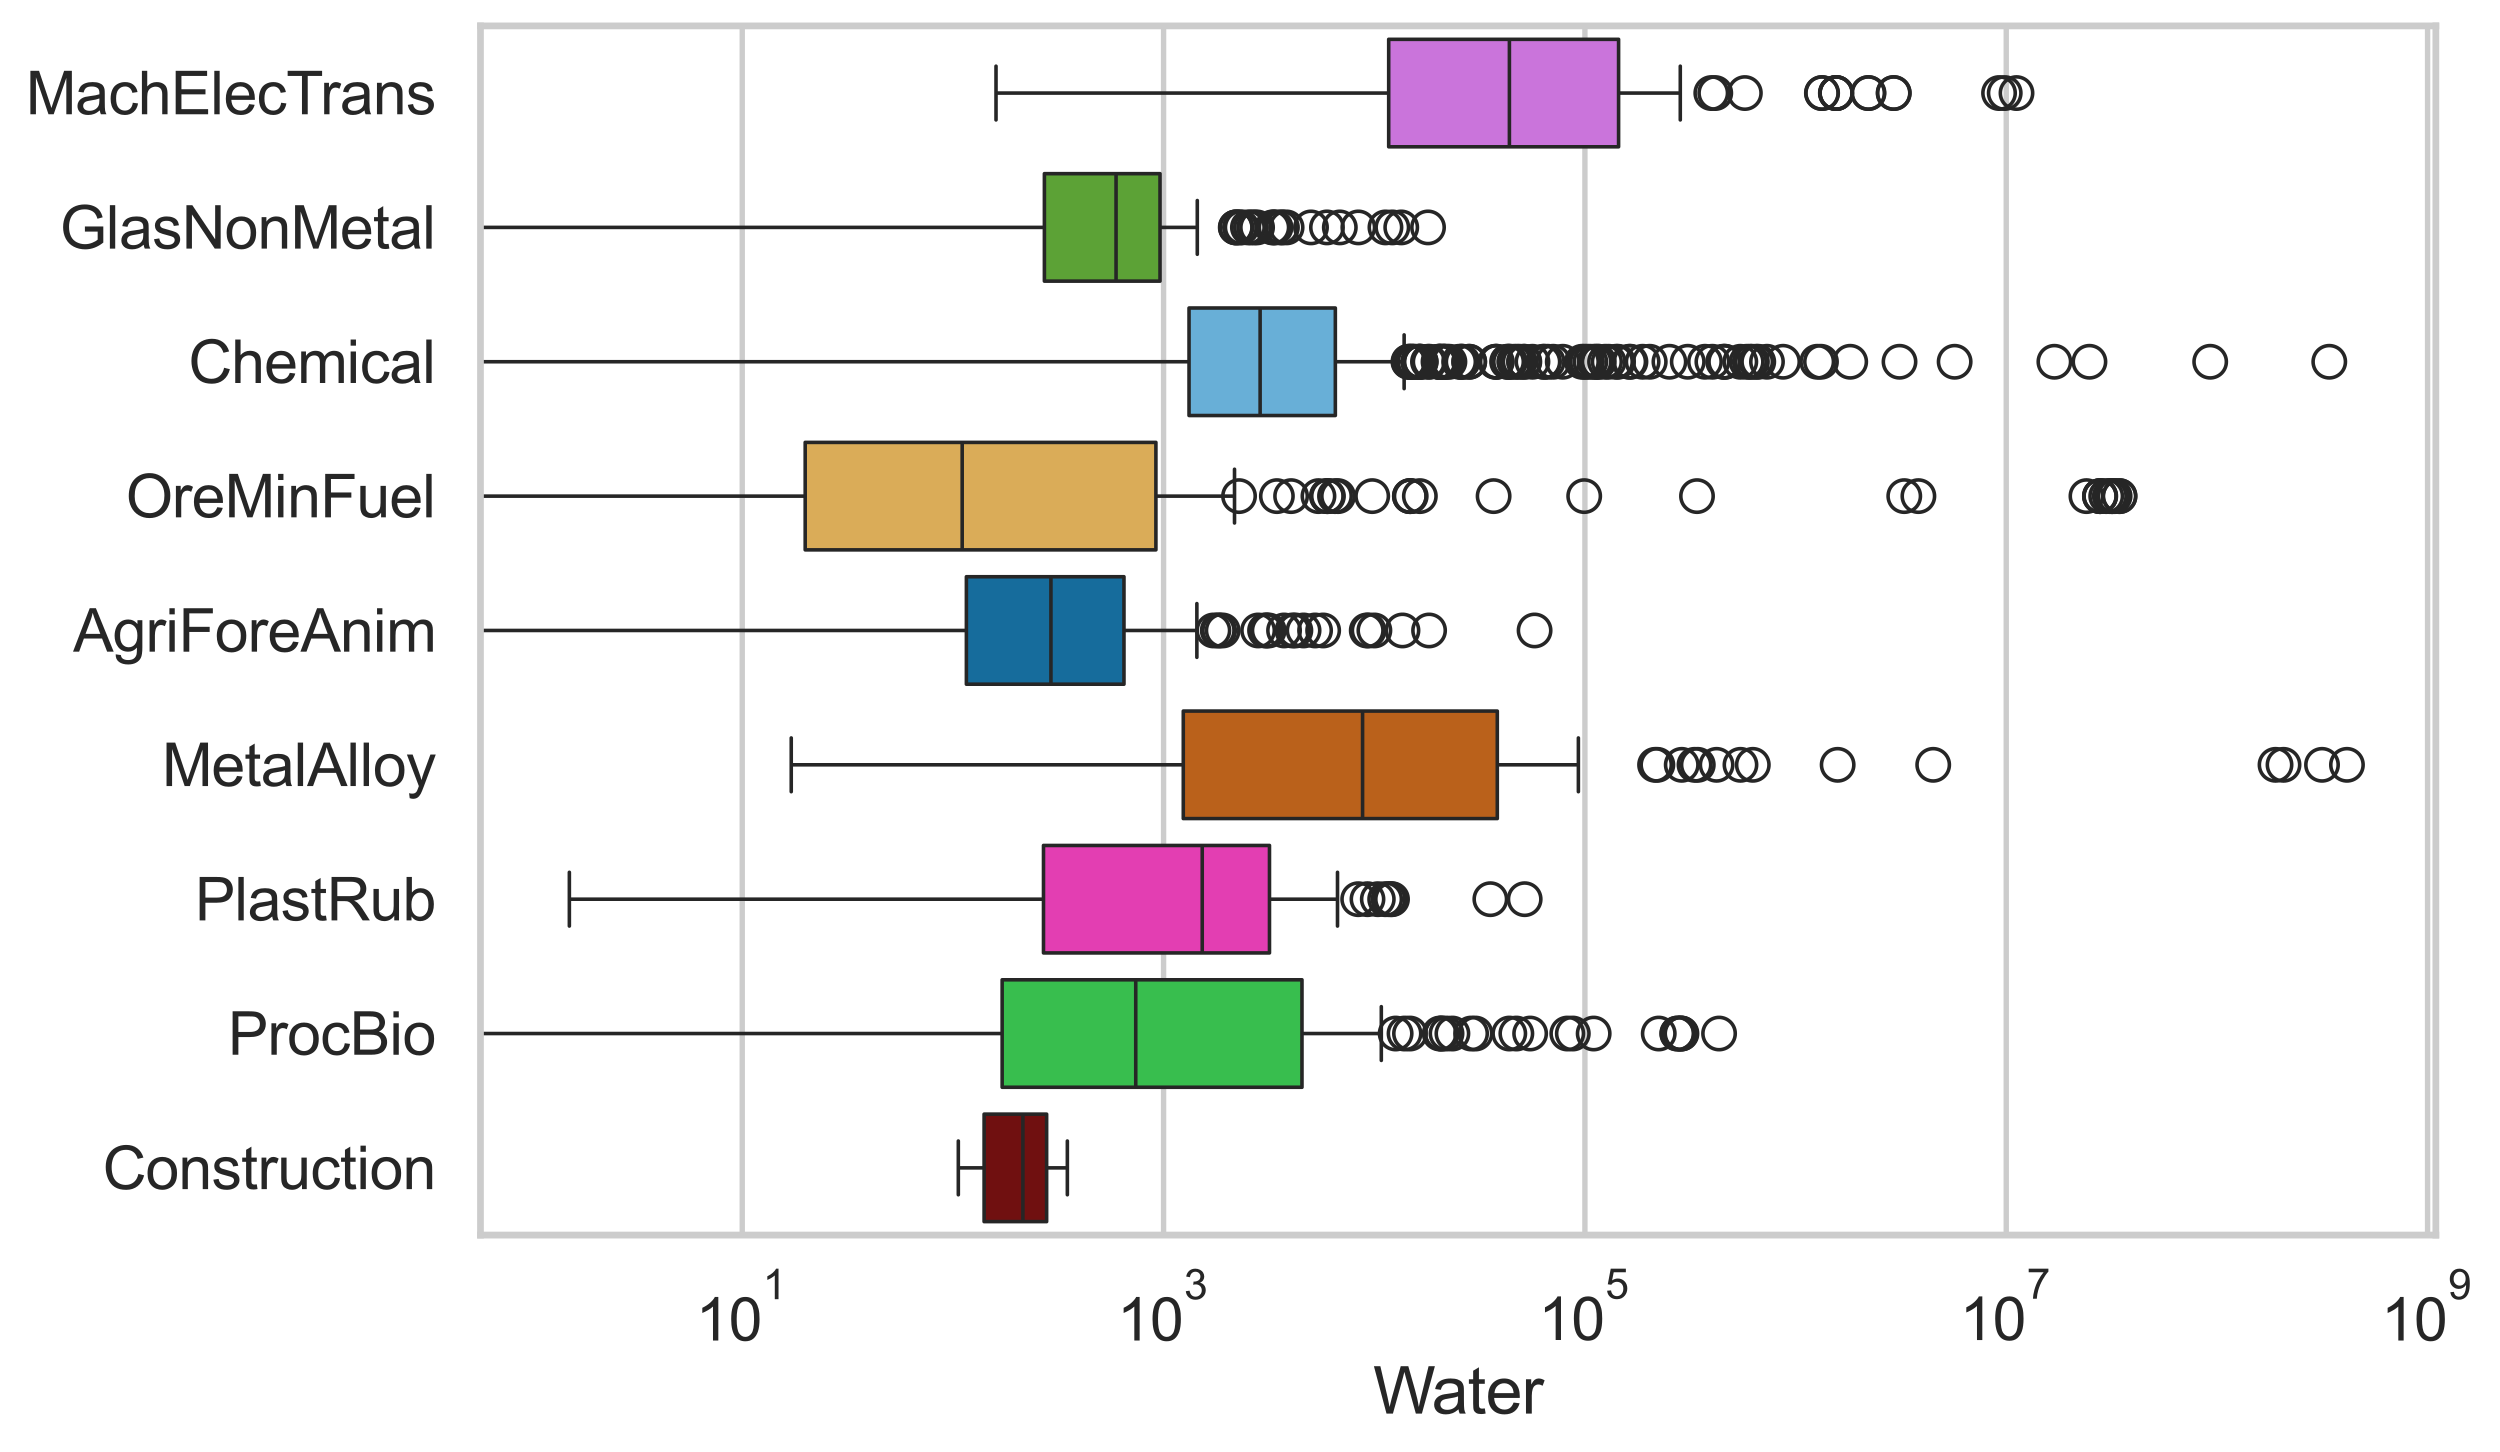 <?xml version="1.0" encoding="utf-8" standalone="no"?>
<!DOCTYPE svg PUBLIC "-//W3C//DTD SVG 1.1//EN"
  "http://www.w3.org/Graphics/SVG/1.1/DTD/svg11.dtd">
<svg xmlns:xlink="http://www.w3.org/1999/xlink" width="695.64pt" height="404.121pt" viewBox="0 0 695.64 404.121" xmlns="http://www.w3.org/2000/svg" version="1.1">
 <defs>
  <style type="text/css">*{stroke-linejoin: round; stroke-linecap: butt}</style>
 </defs>
 <g id="figure_1">
  <g id="patch_1">
   <path d="M 0 404.121 
L 695.64 404.121 
L 695.64 0 
L 0 0 
z
" style="fill: #ffffff"/>
  </g>
  <g id="axes_1">
   <g id="patch_2">
    <path d="M 133.697 343.665 
L 677.787 343.665 
L 677.787 7.2 
L 133.697 7.2 
z
" style="fill: #ffffff"/>
   </g>
   <g id="matplotlib.axis_1">
    <g id="xtick_1">
     <g id="line2d_1">
      <path d="M 206.535 343.665 
L 206.535 7.2 
" clip-path="url(#p07c5b95b39)" style="fill: none; stroke: #cccccc; stroke-width: 1.5; stroke-linecap: round"/>
     </g>
     <g id="text_1">
      <!-- $\mathdefault{10^{1}}$ -->
      <g style="fill: #262626" transform="translate(193.582 373.18) scale(0.165 -0.165)">
       <defs>
        <path id="ArialMT-31" d="M 2384 0 
L 1822 0 
L 1822 3584 
Q 1619 3391 1289 3197 
Q 959 3003 697 2906 
L 697 3450 
Q 1169 3672 1522 3987 
Q 1875 4303 2022 4600 
L 2384 4600 
L 2384 0 
z
" transform="scale(0.016)"/>
        <path id="ArialMT-30" d="M 266 2259 
Q 266 3072 433 3567 
Q 600 4063 929 4331 
Q 1259 4600 1759 4600 
Q 2128 4600 2406 4451 
Q 2684 4303 2865 4023 
Q 3047 3744 3150 3342 
Q 3253 2941 3253 2259 
Q 3253 1453 3087 958 
Q 2922 463 2592 192 
Q 2263 -78 1759 -78 
Q 1097 -78 719 397 
Q 266 969 266 2259 
z
M 844 2259 
Q 844 1131 1108 757 
Q 1372 384 1759 384 
Q 2147 384 2411 759 
Q 2675 1134 2675 2259 
Q 2675 3391 2411 3762 
Q 2147 4134 1753 4134 
Q 1366 4134 1134 3806 
Q 844 3388 844 2259 
z
" transform="scale(0.016)"/>
       </defs>
       <use xlink:href="#ArialMT-31" transform="translate(0 0.994)"/>
       <use xlink:href="#ArialMT-30" transform="translate(55.615 0.994)"/>
       <use xlink:href="#ArialMT-31" transform="translate(112.973 70.688) scale(0.7)"/>
      </g>
     </g>
    </g>
    <g id="xtick_2">
     <g id="line2d_2">
      <path d="M 323.773 343.665 
L 323.773 7.2 
" clip-path="url(#p07c5b95b39)" style="fill: none; stroke: #cccccc; stroke-width: 1.5; stroke-linecap: round"/>
     </g>
     <g id="text_2">
      <!-- $\mathdefault{10^{3}}$ -->
      <g style="fill: #262626" transform="translate(310.82 373.18) scale(0.165 -0.165)">
       <defs>
        <path id="ArialMT-33" d="M 269 1209 
L 831 1284 
Q 928 806 1161 595 
Q 1394 384 1728 384 
Q 2125 384 2398 659 
Q 2672 934 2672 1341 
Q 2672 1728 2419 1979 
Q 2166 2231 1775 2231 
Q 1616 2231 1378 2169 
L 1441 2663 
Q 1497 2656 1531 2656 
Q 1891 2656 2178 2843 
Q 2466 3031 2466 3422 
Q 2466 3731 2256 3934 
Q 2047 4138 1716 4138 
Q 1388 4138 1169 3931 
Q 950 3725 888 3313 
L 325 3413 
Q 428 3978 793 4289 
Q 1159 4600 1703 4600 
Q 2078 4600 2393 4439 
Q 2709 4278 2876 4000 
Q 3044 3722 3044 3409 
Q 3044 3113 2884 2869 
Q 2725 2625 2413 2481 
Q 2819 2388 3044 2092 
Q 3269 1797 3269 1353 
Q 3269 753 2831 336 
Q 2394 -81 1725 -81 
Q 1122 -81 723 278 
Q 325 638 269 1209 
z
" transform="scale(0.016)"/>
       </defs>
       <use xlink:href="#ArialMT-31" transform="translate(0 0.994)"/>
       <use xlink:href="#ArialMT-30" transform="translate(55.615 0.994)"/>
       <use xlink:href="#ArialMT-33" transform="translate(112.973 70.688) scale(0.7)"/>
      </g>
     </g>
    </g>
    <g id="xtick_3">
     <g id="line2d_3">
      <path d="M 441.011 343.665 
L 441.011 7.2 
" clip-path="url(#p07c5b95b39)" style="fill: none; stroke: #cccccc; stroke-width: 1.5; stroke-linecap: round"/>
     </g>
     <g id="text_3">
      <!-- $\mathdefault{10^{5}}$ -->
      <g style="fill: #262626" transform="translate(428.059 373.015) scale(0.165 -0.165)">
       <defs>
        <path id="ArialMT-35" d="M 266 1200 
L 856 1250 
Q 922 819 1161 601 
Q 1400 384 1738 384 
Q 2144 384 2425 690 
Q 2706 997 2706 1503 
Q 2706 1984 2436 2262 
Q 2166 2541 1728 2541 
Q 1456 2541 1237 2417 
Q 1019 2294 894 2097 
L 366 2166 
L 809 4519 
L 3088 4519 
L 3088 3981 
L 1259 3981 
L 1013 2750 
Q 1425 3038 1878 3038 
Q 2478 3038 2890 2622 
Q 3303 2206 3303 1553 
Q 3303 931 2941 478 
Q 2500 -78 1738 -78 
Q 1113 -78 717 272 
Q 322 622 266 1200 
z
" transform="scale(0.016)"/>
       </defs>
       <use xlink:href="#ArialMT-31" transform="translate(0 0.88)"/>
       <use xlink:href="#ArialMT-30" transform="translate(55.615 0.88)"/>
       <use xlink:href="#ArialMT-35" transform="translate(112.973 70.573) scale(0.7)"/>
      </g>
     </g>
    </g>
    <g id="xtick_4">
     <g id="line2d_4">
      <path d="M 558.249 343.665 
L 558.249 7.2 
" clip-path="url(#p07c5b95b39)" style="fill: none; stroke: #cccccc; stroke-width: 1.5; stroke-linecap: round"/>
     </g>
     <g id="text_4">
      <!-- $\mathdefault{10^{7}}$ -->
      <g style="fill: #262626" transform="translate(545.297 373.015) scale(0.165 -0.165)">
       <defs>
        <path id="ArialMT-37" d="M 303 3981 
L 303 4522 
L 3269 4522 
L 3269 4084 
Q 2831 3619 2401 2847 
Q 1972 2075 1738 1259 
Q 1569 684 1522 0 
L 944 0 
Q 953 541 1156 1306 
Q 1359 2072 1739 2783 
Q 2119 3494 2547 3981 
L 303 3981 
z
" transform="scale(0.016)"/>
       </defs>
       <use xlink:href="#ArialMT-31" transform="translate(0 0.847)"/>
       <use xlink:href="#ArialMT-30" transform="translate(55.615 0.847)"/>
       <use xlink:href="#ArialMT-37" transform="translate(112.973 70.541) scale(0.7)"/>
      </g>
     </g>
    </g>
    <g id="xtick_5">
     <g id="line2d_5">
      <path d="M 675.487 343.665 
L 675.487 7.2 
" clip-path="url(#p07c5b95b39)" style="fill: none; stroke: #cccccc; stroke-width: 1.5; stroke-linecap: round"/>
     </g>
     <g id="text_5">
      <!-- $\mathdefault{10^{9}}$ -->
      <g style="fill: #262626" transform="translate(662.535 373.18) scale(0.165 -0.165)">
       <defs>
        <path id="ArialMT-39" d="M 350 1059 
L 891 1109 
Q 959 728 1153 556 
Q 1347 384 1650 384 
Q 1909 384 2104 503 
Q 2300 622 2425 820 
Q 2550 1019 2634 1356 
Q 2719 1694 2719 2044 
Q 2719 2081 2716 2156 
Q 2547 1888 2255 1720 
Q 1963 1553 1622 1553 
Q 1053 1553 659 1965 
Q 266 2378 266 3053 
Q 266 3750 677 4175 
Q 1088 4600 1706 4600 
Q 2153 4600 2523 4359 
Q 2894 4119 3086 3673 
Q 3278 3228 3278 2384 
Q 3278 1506 3087 986 
Q 2897 466 2520 194 
Q 2144 -78 1638 -78 
Q 1100 -78 759 220 
Q 419 519 350 1059 
z
M 2653 3081 
Q 2653 3566 2395 3850 
Q 2138 4134 1775 4134 
Q 1400 4134 1122 3828 
Q 844 3522 844 3034 
Q 844 2597 1108 2323 
Q 1372 2050 1759 2050 
Q 2150 2050 2401 2323 
Q 2653 2597 2653 3081 
z
" transform="scale(0.016)"/>
       </defs>
       <use xlink:href="#ArialMT-31" transform="translate(0 0.994)"/>
       <use xlink:href="#ArialMT-30" transform="translate(55.615 0.994)"/>
       <use xlink:href="#ArialMT-39" transform="translate(112.973 70.688) scale(0.7)"/>
      </g>
     </g>
    </g>
    <g id="text_6">
     <!-- Water -->
     <g style="fill: #262626" transform="translate(382.077 393.344) scale(0.18 -0.18)">
      <defs>
       <path id="ArialMT-57" d="M 1294 0 
L 78 4581 
L 700 4581 
L 1397 1578 
Q 1509 1106 1591 641 
Q 1766 1375 1797 1488 
L 2669 4581 
L 3400 4581 
L 4056 2263 
Q 4303 1400 4413 641 
Q 4500 1075 4641 1638 
L 5359 4581 
L 5969 4581 
L 4713 0 
L 4128 0 
L 3163 3491 
Q 3041 3928 3019 4028 
Q 2947 3713 2884 3491 
L 1913 0 
L 1294 0 
z
" transform="scale(0.016)"/>
       <path id="ArialMT-61" d="M 2588 409 
Q 2275 144 1986 34 
Q 1697 -75 1366 -75 
Q 819 -75 525 192 
Q 231 459 231 875 
Q 231 1119 342 1320 
Q 453 1522 633 1644 
Q 813 1766 1038 1828 
Q 1203 1872 1538 1913 
Q 2219 1994 2541 2106 
Q 2544 2222 2544 2253 
Q 2544 2597 2384 2738 
Q 2169 2928 1744 2928 
Q 1347 2928 1158 2789 
Q 969 2650 878 2297 
L 328 2372 
Q 403 2725 575 2942 
Q 747 3159 1072 3276 
Q 1397 3394 1825 3394 
Q 2250 3394 2515 3294 
Q 2781 3194 2906 3042 
Q 3031 2891 3081 2659 
Q 3109 2516 3109 2141 
L 3109 1391 
Q 3109 606 3145 398 
Q 3181 191 3288 0 
L 2700 0 
Q 2613 175 2588 409 
z
M 2541 1666 
Q 2234 1541 1622 1453 
Q 1275 1403 1131 1340 
Q 988 1278 909 1158 
Q 831 1038 831 891 
Q 831 666 1001 516 
Q 1172 366 1500 366 
Q 1825 366 2078 508 
Q 2331 650 2450 897 
Q 2541 1088 2541 1459 
L 2541 1666 
z
" transform="scale(0.016)"/>
       <path id="ArialMT-74" d="M 1650 503 
L 1731 6 
Q 1494 -44 1306 -44 
Q 1000 -44 831 53 
Q 663 150 594 308 
Q 525 466 525 972 
L 525 2881 
L 113 2881 
L 113 3319 
L 525 3319 
L 525 4141 
L 1084 4478 
L 1084 3319 
L 1650 3319 
L 1650 2881 
L 1084 2881 
L 1084 941 
Q 1084 700 1114 631 
Q 1144 563 1211 522 
Q 1278 481 1403 481 
Q 1497 481 1650 503 
z
" transform="scale(0.016)"/>
       <path id="ArialMT-65" d="M 2694 1069 
L 3275 997 
Q 3138 488 2766 206 
Q 2394 -75 1816 -75 
Q 1088 -75 661 373 
Q 234 822 234 1631 
Q 234 2469 665 2931 
Q 1097 3394 1784 3394 
Q 2450 3394 2872 2941 
Q 3294 2488 3294 1666 
Q 3294 1616 3291 1516 
L 816 1516 
Q 847 969 1125 678 
Q 1403 388 1819 388 
Q 2128 388 2347 550 
Q 2566 713 2694 1069 
z
M 847 1978 
L 2700 1978 
Q 2663 2397 2488 2606 
Q 2219 2931 1791 2931 
Q 1403 2931 1139 2672 
Q 875 2413 847 1978 
z
" transform="scale(0.016)"/>
       <path id="ArialMT-72" d="M 416 0 
L 416 3319 
L 922 3319 
L 922 2816 
Q 1116 3169 1280 3281 
Q 1444 3394 1641 3394 
Q 1925 3394 2219 3213 
L 2025 2691 
Q 1819 2813 1613 2813 
Q 1428 2813 1281 2702 
Q 1134 2591 1072 2394 
Q 978 2094 978 1738 
L 978 0 
L 416 0 
z
" transform="scale(0.016)"/>
      </defs>
      <use xlink:href="#ArialMT-57"/>
      <use xlink:href="#ArialMT-61" transform="translate(90.635 0)"/>
      <use xlink:href="#ArialMT-74" transform="translate(146.25 0)"/>
      <use xlink:href="#ArialMT-65" transform="translate(174.033 0)"/>
      <use xlink:href="#ArialMT-72" transform="translate(229.648 0)"/>
     </g>
    </g>
   </g>
   <g id="matplotlib.axis_2">
    <g id="ytick_1">
     <g id="text_7">
      <!-- MachElecTrans -->
      <g style="fill: #262626" transform="translate(7.2 31.798) scale(0.165 -0.165)">
       <defs>
        <path id="ArialMT-4d" d="M 475 0 
L 475 4581 
L 1388 4581 
L 2472 1338 
Q 2622 884 2691 659 
Q 2769 909 2934 1394 
L 4031 4581 
L 4847 4581 
L 4847 0 
L 4263 0 
L 4263 3834 
L 2931 0 
L 2384 0 
L 1059 3900 
L 1059 0 
L 475 0 
z
" transform="scale(0.016)"/>
        <path id="ArialMT-63" d="M 2588 1216 
L 3141 1144 
Q 3050 572 2676 248 
Q 2303 -75 1759 -75 
Q 1078 -75 664 370 
Q 250 816 250 1647 
Q 250 2184 428 2587 
Q 606 2991 970 3192 
Q 1334 3394 1763 3394 
Q 2303 3394 2647 3120 
Q 2991 2847 3088 2344 
L 2541 2259 
Q 2463 2594 2264 2762 
Q 2066 2931 1784 2931 
Q 1359 2931 1093 2626 
Q 828 2322 828 1663 
Q 828 994 1084 691 
Q 1341 388 1753 388 
Q 2084 388 2306 591 
Q 2528 794 2588 1216 
z
" transform="scale(0.016)"/>
        <path id="ArialMT-68" d="M 422 0 
L 422 4581 
L 984 4581 
L 984 2938 
Q 1378 3394 1978 3394 
Q 2347 3394 2619 3248 
Q 2891 3103 3008 2847 
Q 3125 2591 3125 2103 
L 3125 0 
L 2563 0 
L 2563 2103 
Q 2563 2525 2380 2717 
Q 2197 2909 1863 2909 
Q 1613 2909 1392 2779 
Q 1172 2650 1078 2428 
Q 984 2206 984 1816 
L 984 0 
L 422 0 
z
" transform="scale(0.016)"/>
        <path id="ArialMT-45" d="M 506 0 
L 506 4581 
L 3819 4581 
L 3819 4041 
L 1113 4041 
L 1113 2638 
L 3647 2638 
L 3647 2100 
L 1113 2100 
L 1113 541 
L 3925 541 
L 3925 0 
L 506 0 
z
" transform="scale(0.016)"/>
        <path id="ArialMT-6c" d="M 409 0 
L 409 4581 
L 972 4581 
L 972 0 
L 409 0 
z
" transform="scale(0.016)"/>
        <path id="ArialMT-54" d="M 1659 0 
L 1659 4041 
L 150 4041 
L 150 4581 
L 3781 4581 
L 3781 4041 
L 2266 4041 
L 2266 0 
L 1659 0 
z
" transform="scale(0.016)"/>
        <path id="ArialMT-6e" d="M 422 0 
L 422 3319 
L 928 3319 
L 928 2847 
Q 1294 3394 1984 3394 
Q 2284 3394 2536 3286 
Q 2788 3178 2913 3003 
Q 3038 2828 3088 2588 
Q 3119 2431 3119 2041 
L 3119 0 
L 2556 0 
L 2556 2019 
Q 2556 2363 2490 2533 
Q 2425 2703 2258 2804 
Q 2091 2906 1866 2906 
Q 1506 2906 1245 2678 
Q 984 2450 984 1813 
L 984 0 
L 422 0 
z
" transform="scale(0.016)"/>
        <path id="ArialMT-73" d="M 197 991 
L 753 1078 
Q 800 744 1014 566 
Q 1228 388 1613 388 
Q 2000 388 2187 545 
Q 2375 703 2375 916 
Q 2375 1106 2209 1216 
Q 2094 1291 1634 1406 
Q 1016 1563 777 1677 
Q 538 1791 414 1992 
Q 291 2194 291 2438 
Q 291 2659 392 2848 
Q 494 3038 669 3163 
Q 800 3259 1026 3326 
Q 1253 3394 1513 3394 
Q 1903 3394 2198 3281 
Q 2494 3169 2634 2976 
Q 2775 2784 2828 2463 
L 2278 2388 
Q 2241 2644 2061 2787 
Q 1881 2931 1553 2931 
Q 1166 2931 1000 2803 
Q 834 2675 834 2503 
Q 834 2394 903 2306 
Q 972 2216 1119 2156 
Q 1203 2125 1616 2013 
Q 2213 1853 2448 1751 
Q 2684 1650 2818 1456 
Q 2953 1263 2953 975 
Q 2953 694 2789 445 
Q 2625 197 2315 61 
Q 2006 -75 1616 -75 
Q 969 -75 630 194 
Q 291 463 197 991 
z
" transform="scale(0.016)"/>
       </defs>
       <use xlink:href="#ArialMT-4d"/>
       <use xlink:href="#ArialMT-61" transform="translate(83.301 0)"/>
       <use xlink:href="#ArialMT-63" transform="translate(138.916 0)"/>
       <use xlink:href="#ArialMT-68" transform="translate(188.916 0)"/>
       <use xlink:href="#ArialMT-45" transform="translate(244.531 0)"/>
       <use xlink:href="#ArialMT-6c" transform="translate(311.23 0)"/>
       <use xlink:href="#ArialMT-65" transform="translate(333.447 0)"/>
       <use xlink:href="#ArialMT-63" transform="translate(389.062 0)"/>
       <use xlink:href="#ArialMT-54" transform="translate(439.062 0)"/>
       <use xlink:href="#ArialMT-72" transform="translate(496.396 0)"/>
       <use xlink:href="#ArialMT-61" transform="translate(529.697 0)"/>
       <use xlink:href="#ArialMT-6e" transform="translate(585.312 0)"/>
       <use xlink:href="#ArialMT-73" transform="translate(640.928 0)"/>
      </g>
     </g>
    </g>
    <g id="ytick_2">
     <g id="text_8">
      <!-- GlasNonMetal -->
      <g style="fill: #262626" transform="translate(16.659 69.183) scale(0.165 -0.165)">
       <defs>
        <path id="ArialMT-47" d="M 2638 1797 
L 2638 2334 
L 4578 2338 
L 4578 638 
Q 4131 281 3656 101 
Q 3181 -78 2681 -78 
Q 2006 -78 1454 211 
Q 903 500 622 1047 
Q 341 1594 341 2269 
Q 341 2938 620 3517 
Q 900 4097 1425 4378 
Q 1950 4659 2634 4659 
Q 3131 4659 3532 4498 
Q 3934 4338 4162 4050 
Q 4391 3763 4509 3300 
L 3963 3150 
Q 3859 3500 3706 3700 
Q 3553 3900 3268 4020 
Q 2984 4141 2638 4141 
Q 2222 4141 1919 4014 
Q 1616 3888 1430 3681 
Q 1244 3475 1141 3228 
Q 966 2803 966 2306 
Q 966 1694 1177 1281 
Q 1388 869 1791 669 
Q 2194 469 2647 469 
Q 3041 469 3416 620 
Q 3791 772 3984 944 
L 3984 1797 
L 2638 1797 
z
" transform="scale(0.016)"/>
        <path id="ArialMT-4e" d="M 488 0 
L 488 4581 
L 1109 4581 
L 3516 984 
L 3516 4581 
L 4097 4581 
L 4097 0 
L 3475 0 
L 1069 3600 
L 1069 0 
L 488 0 
z
" transform="scale(0.016)"/>
        <path id="ArialMT-6f" d="M 213 1659 
Q 213 2581 725 3025 
Q 1153 3394 1769 3394 
Q 2453 3394 2887 2945 
Q 3322 2497 3322 1706 
Q 3322 1066 3130 698 
Q 2938 331 2570 128 
Q 2203 -75 1769 -75 
Q 1072 -75 642 372 
Q 213 819 213 1659 
z
M 791 1659 
Q 791 1022 1069 705 
Q 1347 388 1769 388 
Q 2188 388 2466 706 
Q 2744 1025 2744 1678 
Q 2744 2294 2464 2611 
Q 2184 2928 1769 2928 
Q 1347 2928 1069 2612 
Q 791 2297 791 1659 
z
" transform="scale(0.016)"/>
       </defs>
       <use xlink:href="#ArialMT-47"/>
       <use xlink:href="#ArialMT-6c" transform="translate(77.783 0)"/>
       <use xlink:href="#ArialMT-61" transform="translate(100 0)"/>
       <use xlink:href="#ArialMT-73" transform="translate(155.615 0)"/>
       <use xlink:href="#ArialMT-4e" transform="translate(205.615 0)"/>
       <use xlink:href="#ArialMT-6f" transform="translate(277.832 0)"/>
       <use xlink:href="#ArialMT-6e" transform="translate(333.447 0)"/>
       <use xlink:href="#ArialMT-4d" transform="translate(389.062 0)"/>
       <use xlink:href="#ArialMT-65" transform="translate(472.363 0)"/>
       <use xlink:href="#ArialMT-74" transform="translate(527.979 0)"/>
       <use xlink:href="#ArialMT-61" transform="translate(555.762 0)"/>
       <use xlink:href="#ArialMT-6c" transform="translate(611.377 0)"/>
      </g>
     </g>
    </g>
    <g id="ytick_3">
     <g id="text_9">
      <!-- Chemical -->
      <g style="fill: #262626" transform="translate(52.428 106.568) scale(0.165 -0.165)">
       <defs>
        <path id="ArialMT-43" d="M 3763 1606 
L 4369 1453 
Q 4178 706 3683 314 
Q 3188 -78 2472 -78 
Q 1731 -78 1267 223 
Q 803 525 561 1097 
Q 319 1669 319 2325 
Q 319 3041 592 3573 
Q 866 4106 1370 4382 
Q 1875 4659 2481 4659 
Q 3169 4659 3637 4309 
Q 4106 3959 4291 3325 
L 3694 3184 
Q 3534 3684 3231 3912 
Q 2928 4141 2469 4141 
Q 1941 4141 1586 3887 
Q 1231 3634 1087 3207 
Q 944 2781 944 2328 
Q 944 1744 1114 1308 
Q 1284 872 1643 656 
Q 2003 441 2422 441 
Q 2931 441 3284 734 
Q 3638 1028 3763 1606 
z
" transform="scale(0.016)"/>
        <path id="ArialMT-6d" d="M 422 0 
L 422 3319 
L 925 3319 
L 925 2853 
Q 1081 3097 1340 3245 
Q 1600 3394 1931 3394 
Q 2300 3394 2536 3241 
Q 2772 3088 2869 2813 
Q 3263 3394 3894 3394 
Q 4388 3394 4653 3120 
Q 4919 2847 4919 2278 
L 4919 0 
L 4359 0 
L 4359 2091 
Q 4359 2428 4304 2576 
Q 4250 2725 4106 2815 
Q 3963 2906 3769 2906 
Q 3419 2906 3187 2673 
Q 2956 2441 2956 1928 
L 2956 0 
L 2394 0 
L 2394 2156 
Q 2394 2531 2256 2718 
Q 2119 2906 1806 2906 
Q 1569 2906 1367 2781 
Q 1166 2656 1075 2415 
Q 984 2175 984 1722 
L 984 0 
L 422 0 
z
" transform="scale(0.016)"/>
        <path id="ArialMT-69" d="M 425 3934 
L 425 4581 
L 988 4581 
L 988 3934 
L 425 3934 
z
M 425 0 
L 425 3319 
L 988 3319 
L 988 0 
L 425 0 
z
" transform="scale(0.016)"/>
       </defs>
       <use xlink:href="#ArialMT-43"/>
       <use xlink:href="#ArialMT-68" transform="translate(72.217 0)"/>
       <use xlink:href="#ArialMT-65" transform="translate(127.832 0)"/>
       <use xlink:href="#ArialMT-6d" transform="translate(183.447 0)"/>
       <use xlink:href="#ArialMT-69" transform="translate(266.748 0)"/>
       <use xlink:href="#ArialMT-63" transform="translate(288.965 0)"/>
       <use xlink:href="#ArialMT-61" transform="translate(338.965 0)"/>
       <use xlink:href="#ArialMT-6c" transform="translate(394.58 0)"/>
      </g>
     </g>
    </g>
    <g id="ytick_4">
     <g id="text_10">
      <!-- OreMinFuel -->
      <g style="fill: #262626" transform="translate(35.013 143.953) scale(0.165 -0.165)">
       <defs>
        <path id="ArialMT-4f" d="M 309 2231 
Q 309 3372 921 4017 
Q 1534 4663 2503 4663 
Q 3138 4663 3647 4359 
Q 4156 4056 4423 3514 
Q 4691 2972 4691 2284 
Q 4691 1588 4409 1038 
Q 4128 488 3612 205 
Q 3097 -78 2500 -78 
Q 1853 -78 1343 234 
Q 834 547 571 1087 
Q 309 1628 309 2231 
z
M 934 2222 
Q 934 1394 1379 917 
Q 1825 441 2497 441 
Q 3181 441 3623 922 
Q 4066 1403 4066 2288 
Q 4066 2847 3877 3264 
Q 3688 3681 3323 3911 
Q 2959 4141 2506 4141 
Q 1863 4141 1398 3698 
Q 934 3256 934 2222 
z
" transform="scale(0.016)"/>
        <path id="ArialMT-46" d="M 525 0 
L 525 4581 
L 3616 4581 
L 3616 4041 
L 1131 4041 
L 1131 2622 
L 3281 2622 
L 3281 2081 
L 1131 2081 
L 1131 0 
L 525 0 
z
" transform="scale(0.016)"/>
        <path id="ArialMT-75" d="M 2597 0 
L 2597 488 
Q 2209 -75 1544 -75 
Q 1250 -75 995 37 
Q 741 150 617 320 
Q 494 491 444 738 
Q 409 903 409 1263 
L 409 3319 
L 972 3319 
L 972 1478 
Q 972 1038 1006 884 
Q 1059 663 1231 536 
Q 1403 409 1656 409 
Q 1909 409 2131 539 
Q 2353 669 2445 892 
Q 2538 1116 2538 1541 
L 2538 3319 
L 3100 3319 
L 3100 0 
L 2597 0 
z
" transform="scale(0.016)"/>
       </defs>
       <use xlink:href="#ArialMT-4f"/>
       <use xlink:href="#ArialMT-72" transform="translate(77.783 0)"/>
       <use xlink:href="#ArialMT-65" transform="translate(111.084 0)"/>
       <use xlink:href="#ArialMT-4d" transform="translate(166.699 0)"/>
       <use xlink:href="#ArialMT-69" transform="translate(250 0)"/>
       <use xlink:href="#ArialMT-6e" transform="translate(272.217 0)"/>
       <use xlink:href="#ArialMT-46" transform="translate(327.832 0)"/>
       <use xlink:href="#ArialMT-75" transform="translate(388.916 0)"/>
       <use xlink:href="#ArialMT-65" transform="translate(444.531 0)"/>
       <use xlink:href="#ArialMT-6c" transform="translate(500.146 0)"/>
      </g>
     </g>
    </g>
    <g id="ytick_5">
     <g id="text_11">
      <!-- AgriForeAnim -->
      <g style="fill: #262626" transform="translate(20.341 181.337) scale(0.165 -0.165)">
       <defs>
        <path id="ArialMT-41" d="M -9 0 
L 1750 4581 
L 2403 4581 
L 4278 0 
L 3588 0 
L 3053 1388 
L 1138 1388 
L 634 0 
L -9 0 
z
M 1313 1881 
L 2866 1881 
L 2388 3150 
Q 2169 3728 2063 4100 
Q 1975 3659 1816 3225 
L 1313 1881 
z
" transform="scale(0.016)"/>
        <path id="ArialMT-67" d="M 319 -275 
L 866 -356 
Q 900 -609 1056 -725 
Q 1266 -881 1628 -881 
Q 2019 -881 2231 -725 
Q 2444 -569 2519 -288 
Q 2563 -116 2559 434 
Q 2191 0 1641 0 
Q 956 0 581 494 
Q 206 988 206 1678 
Q 206 2153 378 2554 
Q 550 2956 876 3175 
Q 1203 3394 1644 3394 
Q 2231 3394 2613 2919 
L 2613 3319 
L 3131 3319 
L 3131 450 
Q 3131 -325 2973 -648 
Q 2816 -972 2473 -1159 
Q 2131 -1347 1631 -1347 
Q 1038 -1347 672 -1080 
Q 306 -813 319 -275 
z
M 784 1719 
Q 784 1066 1043 766 
Q 1303 466 1694 466 
Q 2081 466 2343 764 
Q 2606 1063 2606 1700 
Q 2606 2309 2336 2618 
Q 2066 2928 1684 2928 
Q 1309 2928 1046 2623 
Q 784 2319 784 1719 
z
" transform="scale(0.016)"/>
       </defs>
       <use xlink:href="#ArialMT-41"/>
       <use xlink:href="#ArialMT-67" transform="translate(66.699 0)"/>
       <use xlink:href="#ArialMT-72" transform="translate(122.314 0)"/>
       <use xlink:href="#ArialMT-69" transform="translate(155.615 0)"/>
       <use xlink:href="#ArialMT-46" transform="translate(177.832 0)"/>
       <use xlink:href="#ArialMT-6f" transform="translate(238.916 0)"/>
       <use xlink:href="#ArialMT-72" transform="translate(294.531 0)"/>
       <use xlink:href="#ArialMT-65" transform="translate(327.832 0)"/>
       <use xlink:href="#ArialMT-41" transform="translate(383.447 0)"/>
       <use xlink:href="#ArialMT-6e" transform="translate(450.146 0)"/>
       <use xlink:href="#ArialMT-69" transform="translate(505.762 0)"/>
       <use xlink:href="#ArialMT-6d" transform="translate(527.979 0)"/>
      </g>
     </g>
    </g>
    <g id="ytick_6">
     <g id="text_12">
      <!-- MetalAlloy -->
      <g style="fill: #262626" transform="translate(45.088 218.722) scale(0.165 -0.165)">
       <defs>
        <path id="ArialMT-79" d="M 397 -1278 
L 334 -750 
Q 519 -800 656 -800 
Q 844 -800 956 -737 
Q 1069 -675 1141 -563 
Q 1194 -478 1313 -144 
Q 1328 -97 1363 -6 
L 103 3319 
L 709 3319 
L 1400 1397 
Q 1534 1031 1641 628 
Q 1738 1016 1872 1384 
L 2581 3319 
L 3144 3319 
L 1881 -56 
Q 1678 -603 1566 -809 
Q 1416 -1088 1222 -1217 
Q 1028 -1347 759 -1347 
Q 597 -1347 397 -1278 
z
" transform="scale(0.016)"/>
       </defs>
       <use xlink:href="#ArialMT-4d"/>
       <use xlink:href="#ArialMT-65" transform="translate(83.301 0)"/>
       <use xlink:href="#ArialMT-74" transform="translate(138.916 0)"/>
       <use xlink:href="#ArialMT-61" transform="translate(166.699 0)"/>
       <use xlink:href="#ArialMT-6c" transform="translate(222.314 0)"/>
       <use xlink:href="#ArialMT-41" transform="translate(244.531 0)"/>
       <use xlink:href="#ArialMT-6c" transform="translate(311.23 0)"/>
       <use xlink:href="#ArialMT-6c" transform="translate(333.447 0)"/>
       <use xlink:href="#ArialMT-6f" transform="translate(355.664 0)"/>
       <use xlink:href="#ArialMT-79" transform="translate(411.279 0)"/>
      </g>
     </g>
    </g>
    <g id="ytick_7">
     <g id="text_13">
      <!-- PlastRub -->
      <g style="fill: #262626" transform="translate(54.248 256.107) scale(0.165 -0.165)">
       <defs>
        <path id="ArialMT-50" d="M 494 0 
L 494 4581 
L 2222 4581 
Q 2678 4581 2919 4538 
Q 3256 4481 3484 4323 
Q 3713 4166 3852 3881 
Q 3991 3597 3991 3256 
Q 3991 2672 3619 2267 
Q 3247 1863 2275 1863 
L 1100 1863 
L 1100 0 
L 494 0 
z
M 1100 2403 
L 2284 2403 
Q 2872 2403 3119 2622 
Q 3366 2841 3366 3238 
Q 3366 3525 3220 3729 
Q 3075 3934 2838 4000 
Q 2684 4041 2272 4041 
L 1100 4041 
L 1100 2403 
z
" transform="scale(0.016)"/>
        <path id="ArialMT-52" d="M 503 0 
L 503 4581 
L 2534 4581 
Q 3147 4581 3465 4457 
Q 3784 4334 3975 4021 
Q 4166 3709 4166 3331 
Q 4166 2844 3850 2509 
Q 3534 2175 2875 2084 
Q 3116 1969 3241 1856 
Q 3506 1613 3744 1247 
L 4541 0 
L 3778 0 
L 3172 953 
Q 2906 1366 2734 1584 
Q 2563 1803 2427 1890 
Q 2291 1978 2150 2013 
Q 2047 2034 1813 2034 
L 1109 2034 
L 1109 0 
L 503 0 
z
M 1109 2559 
L 2413 2559 
Q 2828 2559 3062 2645 
Q 3297 2731 3419 2920 
Q 3541 3109 3541 3331 
Q 3541 3656 3305 3865 
Q 3069 4075 2559 4075 
L 1109 4075 
L 1109 2559 
z
" transform="scale(0.016)"/>
        <path id="ArialMT-62" d="M 941 0 
L 419 0 
L 419 4581 
L 981 4581 
L 981 2947 
Q 1338 3394 1891 3394 
Q 2197 3394 2470 3270 
Q 2744 3147 2920 2923 
Q 3097 2700 3197 2384 
Q 3297 2069 3297 1709 
Q 3297 856 2875 390 
Q 2453 -75 1863 -75 
Q 1275 -75 941 416 
L 941 0 
z
M 934 1684 
Q 934 1088 1097 822 
Q 1363 388 1816 388 
Q 2184 388 2453 708 
Q 2722 1028 2722 1663 
Q 2722 2313 2464 2622 
Q 2206 2931 1841 2931 
Q 1472 2931 1203 2611 
Q 934 2291 934 1684 
z
" transform="scale(0.016)"/>
       </defs>
       <use xlink:href="#ArialMT-50"/>
       <use xlink:href="#ArialMT-6c" transform="translate(66.699 0)"/>
       <use xlink:href="#ArialMT-61" transform="translate(88.916 0)"/>
       <use xlink:href="#ArialMT-73" transform="translate(144.531 0)"/>
       <use xlink:href="#ArialMT-74" transform="translate(194.531 0)"/>
       <use xlink:href="#ArialMT-52" transform="translate(222.314 0)"/>
       <use xlink:href="#ArialMT-75" transform="translate(294.531 0)"/>
       <use xlink:href="#ArialMT-62" transform="translate(350.146 0)"/>
      </g>
     </g>
    </g>
    <g id="ytick_8">
     <g id="text_14">
      <!-- ProcBio -->
      <g style="fill: #262626" transform="translate(63.424 293.492) scale(0.165 -0.165)">
       <defs>
        <path id="ArialMT-42" d="M 469 0 
L 469 4581 
L 2188 4581 
Q 2713 4581 3030 4442 
Q 3347 4303 3526 4014 
Q 3706 3725 3706 3409 
Q 3706 3116 3547 2856 
Q 3388 2597 3066 2438 
Q 3481 2316 3704 2022 
Q 3928 1728 3928 1328 
Q 3928 1006 3792 729 
Q 3656 453 3456 303 
Q 3256 153 2954 76 
Q 2653 0 2216 0 
L 469 0 
z
M 1075 2656 
L 2066 2656 
Q 2469 2656 2644 2709 
Q 2875 2778 2992 2937 
Q 3109 3097 3109 3338 
Q 3109 3566 3000 3739 
Q 2891 3913 2687 3977 
Q 2484 4041 1991 4041 
L 1075 4041 
L 1075 2656 
z
M 1075 541 
L 2216 541 
Q 2509 541 2628 563 
Q 2838 600 2978 687 
Q 3119 775 3209 942 
Q 3300 1109 3300 1328 
Q 3300 1584 3169 1773 
Q 3038 1963 2805 2039 
Q 2572 2116 2134 2116 
L 1075 2116 
L 1075 541 
z
" transform="scale(0.016)"/>
       </defs>
       <use xlink:href="#ArialMT-50"/>
       <use xlink:href="#ArialMT-72" transform="translate(66.699 0)"/>
       <use xlink:href="#ArialMT-6f" transform="translate(100 0)"/>
       <use xlink:href="#ArialMT-63" transform="translate(155.615 0)"/>
       <use xlink:href="#ArialMT-42" transform="translate(205.615 0)"/>
       <use xlink:href="#ArialMT-69" transform="translate(272.314 0)"/>
       <use xlink:href="#ArialMT-6f" transform="translate(294.531 0)"/>
      </g>
     </g>
    </g>
    <g id="ytick_9">
     <g id="text_15">
      <!-- Construction -->
      <g style="fill: #262626" transform="translate(28.575 330.877) scale(0.165 -0.165)">
       <use xlink:href="#ArialMT-43"/>
       <use xlink:href="#ArialMT-6f" transform="translate(72.217 0)"/>
       <use xlink:href="#ArialMT-6e" transform="translate(127.832 0)"/>
       <use xlink:href="#ArialMT-73" transform="translate(183.447 0)"/>
       <use xlink:href="#ArialMT-74" transform="translate(233.447 0)"/>
       <use xlink:href="#ArialMT-72" transform="translate(261.23 0)"/>
       <use xlink:href="#ArialMT-75" transform="translate(294.531 0)"/>
       <use xlink:href="#ArialMT-63" transform="translate(350.146 0)"/>
       <use xlink:href="#ArialMT-74" transform="translate(400.146 0)"/>
       <use xlink:href="#ArialMT-69" transform="translate(427.93 0)"/>
       <use xlink:href="#ArialMT-6f" transform="translate(450.146 0)"/>
       <use xlink:href="#ArialMT-6e" transform="translate(505.762 0)"/>
      </g>
     </g>
    </g>
   </g>
   <g id="patch_3">
    <path d="M 386.413 10.938 
L 386.413 40.846 
L 450.38 40.846 
L 450.38 10.938 
L 386.413 10.938 
z
" clip-path="url(#p07c5b95b39)" style="fill: #ca74db; stroke: #262626; stroke-linejoin: miter"/>
   </g>
   <g id="line2d_6">
    <path d="M 386.413 25.892 
L 277.146 25.892 
" clip-path="url(#p07c5b95b39)" style="fill: none; stroke: #262626"/>
   </g>
   <g id="line2d_7">
    <path d="M 450.38 25.892 
L 467.548 25.892 
" clip-path="url(#p07c5b95b39)" style="fill: none; stroke: #262626"/>
   </g>
   <g id="line2d_8">
    <path d="M 277.146 18.415 
L 277.146 33.369 
" clip-path="url(#p07c5b95b39)" style="fill: none; stroke: #262626; stroke-linecap: round"/>
   </g>
   <g id="line2d_9">
    <path d="M 467.548 18.415 
L 467.548 33.369 
" clip-path="url(#p07c5b95b39)" style="fill: none; stroke: #262626; stroke-linecap: round"/>
   </g>
   <g id="line2d_10">
    <defs>
     <path id="mabb11161ff" d="M 0 4.5 
C 1.193 4.5 2.338 4.026 3.182 3.182 
C 4.026 2.338 4.5 1.193 4.5 0 
C 4.5 -1.193 4.026 -2.338 3.182 -3.182 
C 2.338 -4.026 1.193 -4.5 0 -4.5 
C -1.193 -4.5 -2.338 -4.026 -3.182 -3.182 
C -4.026 -2.338 -4.5 -1.193 -4.5 0 
C -4.5 1.193 -4.026 2.338 -3.182 3.182 
C -2.338 4.026 -1.193 4.5 0 4.5 
z
" style="stroke: #262626"/>
    </defs>
    <g clip-path="url(#p07c5b95b39)">
     <use xlink:href="#mabb11161ff" x="526.909" y="25.892" style="fill-opacity: 0; stroke: #262626"/>
     <use xlink:href="#mabb11161ff" x="519.845" y="25.892" style="fill-opacity: 0; stroke: #262626"/>
     <use xlink:href="#mabb11161ff" x="476.179" y="25.892" style="fill-opacity: 0; stroke: #262626"/>
     <use xlink:href="#mabb11161ff" x="510.839" y="25.892" style="fill-opacity: 0; stroke: #262626"/>
     <use xlink:href="#mabb11161ff" x="485.518" y="25.892" style="fill-opacity: 0; stroke: #262626"/>
     <use xlink:href="#mabb11161ff" x="507.016" y="25.892" style="fill-opacity: 0; stroke: #262626"/>
     <use xlink:href="#mabb11161ff" x="519.93" y="25.892" style="fill-opacity: 0; stroke: #262626"/>
     <use xlink:href="#mabb11161ff" x="510.921" y="25.892" style="fill-opacity: 0; stroke: #262626"/>
     <use xlink:href="#mabb11161ff" x="557.826" y="25.892" style="fill-opacity: 0; stroke: #262626"/>
     <use xlink:href="#mabb11161ff" x="506.954" y="25.892" style="fill-opacity: 0; stroke: #262626"/>
     <use xlink:href="#mabb11161ff" x="561.105" y="25.892" style="fill-opacity: 0; stroke: #262626"/>
     <use xlink:href="#mabb11161ff" x="526.959" y="25.892" style="fill-opacity: 0; stroke: #262626"/>
     <use xlink:href="#mabb11161ff" x="556.251" y="25.892" style="fill-opacity: 0; stroke: #262626"/>
     <use xlink:href="#mabb11161ff" x="477.281" y="25.892" style="fill-opacity: 0; stroke: #262626"/>
     <use xlink:href="#mabb11161ff" x="510.952" y="25.892" style="fill-opacity: 0; stroke: #262626"/>
     <use xlink:href="#mabb11161ff" x="510.921" y="25.892" style="fill-opacity: 0; stroke: #262626"/>
    </g>
   </g>
   <g id="patch_4">
    <path d="M 290.609 48.323 
L 290.609 78.231 
L 322.78 78.231 
L 322.78 48.323 
L 290.609 48.323 
z
" clip-path="url(#p07c5b95b39)" style="fill: #5ca236; stroke: #262626; stroke-linejoin: miter"/>
   </g>
   <g id="line2d_11">
    <path d="M 290.609 63.277 
L -1 63.277 
" clip-path="url(#p07c5b95b39)" style="fill: none; stroke: #262626"/>
   </g>
   <g id="line2d_12">
    <path d="M 322.78 63.277 
L 333.155 63.277 
" clip-path="url(#p07c5b95b39)" style="fill: none; stroke: #262626"/>
   </g>
   <g id="line2d_13">
    <path clip-path="url(#p07c5b95b39)" style="fill: none; stroke: #262626; stroke-linecap: round"/>
   </g>
   <g id="line2d_14">
    <path d="M 333.155 55.8 
L 333.155 70.754 
" clip-path="url(#p07c5b95b39)" style="fill: none; stroke: #262626; stroke-linecap: round"/>
   </g>
   <g id="line2d_15">
    <g clip-path="url(#p07c5b95b39)">
     <use xlink:href="#mabb11161ff" x="369.236" y="63.277" style="fill-opacity: 0; stroke: #262626"/>
     <use xlink:href="#mabb11161ff" x="356.514" y="63.277" style="fill-opacity: 0; stroke: #262626"/>
     <use xlink:href="#mabb11161ff" x="349.787" y="63.277" style="fill-opacity: 0; stroke: #262626"/>
     <use xlink:href="#mabb11161ff" x="397.358" y="63.277" style="fill-opacity: 0; stroke: #262626"/>
     <use xlink:href="#mabb11161ff" x="343.856" y="63.277" style="fill-opacity: 0; stroke: #262626"/>
     <use xlink:href="#mabb11161ff" x="347.236" y="63.277" style="fill-opacity: 0; stroke: #262626"/>
     <use xlink:href="#mabb11161ff" x="372.812" y="63.277" style="fill-opacity: 0; stroke: #262626"/>
     <use xlink:href="#mabb11161ff" x="358.003" y="63.277" style="fill-opacity: 0; stroke: #262626"/>
     <use xlink:href="#mabb11161ff" x="345.49" y="63.277" style="fill-opacity: 0; stroke: #262626"/>
     <use xlink:href="#mabb11161ff" x="354.414" y="63.277" style="fill-opacity: 0; stroke: #262626"/>
     <use xlink:href="#mabb11161ff" x="387.423" y="63.277" style="fill-opacity: 0; stroke: #262626"/>
     <use xlink:href="#mabb11161ff" x="343.921" y="63.277" style="fill-opacity: 0; stroke: #262626"/>
     <use xlink:href="#mabb11161ff" x="364.793" y="63.277" style="fill-opacity: 0; stroke: #262626"/>
     <use xlink:href="#mabb11161ff" x="354.929" y="63.277" style="fill-opacity: 0; stroke: #262626"/>
     <use xlink:href="#mabb11161ff" x="354.04" y="63.277" style="fill-opacity: 0; stroke: #262626"/>
     <use xlink:href="#mabb11161ff" x="345.029" y="63.277" style="fill-opacity: 0; stroke: #262626"/>
     <use xlink:href="#mabb11161ff" x="356.701" y="63.277" style="fill-opacity: 0; stroke: #262626"/>
     <use xlink:href="#mabb11161ff" x="389.906" y="63.277" style="fill-opacity: 0; stroke: #262626"/>
     <use xlink:href="#mabb11161ff" x="344.057" y="63.277" style="fill-opacity: 0; stroke: #262626"/>
     <use xlink:href="#mabb11161ff" x="385.509" y="63.277" style="fill-opacity: 0; stroke: #262626"/>
     <use xlink:href="#mabb11161ff" x="348.983" y="63.277" style="fill-opacity: 0; stroke: #262626"/>
     <use xlink:href="#mabb11161ff" x="377.966" y="63.277" style="fill-opacity: 0; stroke: #262626"/>
     <use xlink:href="#mabb11161ff" x="348.079" y="63.277" style="fill-opacity: 0; stroke: #262626"/>
    </g>
   </g>
   <g id="patch_5">
    <path d="M 330.856 85.708 
L 330.856 115.616 
L 371.566 115.616 
L 371.566 85.708 
L 330.856 85.708 
z
" clip-path="url(#p07c5b95b39)" style="fill: #68afd7; stroke: #262626; stroke-linejoin: miter"/>
   </g>
   <g id="line2d_16">
    <path d="M 330.856 100.662 
L -1 100.662 
" clip-path="url(#p07c5b95b39)" style="fill: none; stroke: #262626"/>
   </g>
   <g id="line2d_17">
    <path d="M 371.566 100.662 
L 390.708 100.662 
" clip-path="url(#p07c5b95b39)" style="fill: none; stroke: #262626"/>
   </g>
   <g id="line2d_18">
    <path clip-path="url(#p07c5b95b39)" style="fill: none; stroke: #262626; stroke-linecap: round"/>
   </g>
   <g id="line2d_19">
    <path d="M 390.708 93.185 
L 390.708 108.139 
" clip-path="url(#p07c5b95b39)" style="fill: none; stroke: #262626; stroke-linecap: round"/>
   </g>
   <g id="line2d_20">
    <g clip-path="url(#p07c5b95b39)">
     <use xlink:href="#mabb11161ff" x="449.669" y="100.662" style="fill-opacity: 0; stroke: #262626"/>
     <use xlink:href="#mabb11161ff" x="443.985" y="100.662" style="fill-opacity: 0; stroke: #262626"/>
     <use xlink:href="#mabb11161ff" x="395.329" y="100.662" style="fill-opacity: 0; stroke: #262626"/>
     <use xlink:href="#mabb11161ff" x="401.845" y="100.662" style="fill-opacity: 0; stroke: #262626"/>
     <use xlink:href="#mabb11161ff" x="571.645" y="100.662" style="fill-opacity: 0; stroke: #262626"/>
     <use xlink:href="#mabb11161ff" x="453.342" y="100.662" style="fill-opacity: 0; stroke: #262626"/>
     <use xlink:href="#mabb11161ff" x="444.722" y="100.662" style="fill-opacity: 0; stroke: #262626"/>
     <use xlink:href="#mabb11161ff" x="484.252" y="100.662" style="fill-opacity: 0; stroke: #262626"/>
     <use xlink:href="#mabb11161ff" x="400.577" y="100.662" style="fill-opacity: 0; stroke: #262626"/>
     <use xlink:href="#mabb11161ff" x="422.14" y="100.662" style="fill-opacity: 0; stroke: #262626"/>
     <use xlink:href="#mabb11161ff" x="408.819" y="100.662" style="fill-opacity: 0; stroke: #262626"/>
     <use xlink:href="#mabb11161ff" x="392.879" y="100.662" style="fill-opacity: 0; stroke: #262626"/>
     <use xlink:href="#mabb11161ff" x="446.616" y="100.662" style="fill-opacity: 0; stroke: #262626"/>
     <use xlink:href="#mabb11161ff" x="392.756" y="100.662" style="fill-opacity: 0; stroke: #262626"/>
     <use xlink:href="#mabb11161ff" x="400.472" y="100.662" style="fill-opacity: 0; stroke: #262626"/>
     <use xlink:href="#mabb11161ff" x="496.144" y="100.662" style="fill-opacity: 0; stroke: #262626"/>
     <use xlink:href="#mabb11161ff" x="615" y="100.662" style="fill-opacity: 0; stroke: #262626"/>
     <use xlink:href="#mabb11161ff" x="397.342" y="100.662" style="fill-opacity: 0; stroke: #262626"/>
     <use xlink:href="#mabb11161ff" x="469.628" y="100.662" style="fill-opacity: 0; stroke: #262626"/>
     <use xlink:href="#mabb11161ff" x="419.364" y="100.662" style="fill-opacity: 0; stroke: #262626"/>
     <use xlink:href="#mabb11161ff" x="424.064" y="100.662" style="fill-opacity: 0; stroke: #262626"/>
     <use xlink:href="#mabb11161ff" x="440.192" y="100.662" style="fill-opacity: 0; stroke: #262626"/>
     <use xlink:href="#mabb11161ff" x="400.658" y="100.662" style="fill-opacity: 0; stroke: #262626"/>
     <use xlink:href="#mabb11161ff" x="479.839" y="100.662" style="fill-opacity: 0; stroke: #262626"/>
     <use xlink:href="#mabb11161ff" x="392.376" y="100.662" style="fill-opacity: 0; stroke: #262626"/>
     <use xlink:href="#mabb11161ff" x="421.347" y="100.662" style="fill-opacity: 0; stroke: #262626"/>
     <use xlink:href="#mabb11161ff" x="506.694" y="100.662" style="fill-opacity: 0; stroke: #262626"/>
     <use xlink:href="#mabb11161ff" x="400.942" y="100.662" style="fill-opacity: 0; stroke: #262626"/>
     <use xlink:href="#mabb11161ff" x="486.015" y="100.662" style="fill-opacity: 0; stroke: #262626"/>
     <use xlink:href="#mabb11161ff" x="416.082" y="100.662" style="fill-opacity: 0; stroke: #262626"/>
     <use xlink:href="#mabb11161ff" x="486.898" y="100.662" style="fill-opacity: 0; stroke: #262626"/>
     <use xlink:href="#mabb11161ff" x="408.819" y="100.662" style="fill-opacity: 0; stroke: #262626"/>
     <use xlink:href="#mabb11161ff" x="420.054" y="100.662" style="fill-opacity: 0; stroke: #262626"/>
     <use xlink:href="#mabb11161ff" x="528.55" y="100.662" style="fill-opacity: 0; stroke: #262626"/>
     <use xlink:href="#mabb11161ff" x="392.033" y="100.662" style="fill-opacity: 0; stroke: #262626"/>
     <use xlink:href="#mabb11161ff" x="429.472" y="100.662" style="fill-opacity: 0; stroke: #262626"/>
     <use xlink:href="#mabb11161ff" x="487.476" y="100.662" style="fill-opacity: 0; stroke: #262626"/>
     <use xlink:href="#mabb11161ff" x="480.042" y="100.662" style="fill-opacity: 0; stroke: #262626"/>
     <use xlink:href="#mabb11161ff" x="419.562" y="100.662" style="fill-opacity: 0; stroke: #262626"/>
     <use xlink:href="#mabb11161ff" x="440.845" y="100.662" style="fill-opacity: 0; stroke: #262626"/>
     <use xlink:href="#mabb11161ff" x="422.848" y="100.662" style="fill-opacity: 0; stroke: #262626"/>
     <use xlink:href="#mabb11161ff" x="505.661" y="100.662" style="fill-opacity: 0; stroke: #262626"/>
     <use xlink:href="#mabb11161ff" x="441.584" y="100.662" style="fill-opacity: 0; stroke: #262626"/>
     <use xlink:href="#mabb11161ff" x="479.488" y="100.662" style="fill-opacity: 0; stroke: #262626"/>
     <use xlink:href="#mabb11161ff" x="401.741" y="100.662" style="fill-opacity: 0; stroke: #262626"/>
     <use xlink:href="#mabb11161ff" x="402.055" y="100.662" style="fill-opacity: 0; stroke: #262626"/>
     <use xlink:href="#mabb11161ff" x="476.483" y="100.662" style="fill-opacity: 0; stroke: #262626"/>
     <use xlink:href="#mabb11161ff" x="459.051" y="100.662" style="fill-opacity: 0; stroke: #262626"/>
     <use xlink:href="#mabb11161ff" x="648.134" y="100.662" style="fill-opacity: 0; stroke: #262626"/>
     <use xlink:href="#mabb11161ff" x="444.839" y="100.662" style="fill-opacity: 0; stroke: #262626"/>
     <use xlink:href="#mabb11161ff" x="434.846" y="100.662" style="fill-opacity: 0; stroke: #262626"/>
     <use xlink:href="#mabb11161ff" x="393.37" y="100.662" style="fill-opacity: 0; stroke: #262626"/>
     <use xlink:href="#mabb11161ff" x="442.529" y="100.662" style="fill-opacity: 0; stroke: #262626"/>
     <use xlink:href="#mabb11161ff" x="491.671" y="100.662" style="fill-opacity: 0; stroke: #262626"/>
     <use xlink:href="#mabb11161ff" x="443.684" y="100.662" style="fill-opacity: 0; stroke: #262626"/>
     <use xlink:href="#mabb11161ff" x="406.68" y="100.662" style="fill-opacity: 0; stroke: #262626"/>
     <use xlink:href="#mabb11161ff" x="394.865" y="100.662" style="fill-opacity: 0; stroke: #262626"/>
     <use xlink:href="#mabb11161ff" x="391.91" y="100.662" style="fill-opacity: 0; stroke: #262626"/>
     <use xlink:href="#mabb11161ff" x="394.597" y="100.662" style="fill-opacity: 0; stroke: #262626"/>
     <use xlink:href="#mabb11161ff" x="581.4" y="100.662" style="fill-opacity: 0; stroke: #262626"/>
     <use xlink:href="#mabb11161ff" x="432.196" y="100.662" style="fill-opacity: 0; stroke: #262626"/>
     <use xlink:href="#mabb11161ff" x="424.155" y="100.662" style="fill-opacity: 0; stroke: #262626"/>
     <use xlink:href="#mabb11161ff" x="474.415" y="100.662" style="fill-opacity: 0; stroke: #262626"/>
     <use xlink:href="#mabb11161ff" x="489.244" y="100.662" style="fill-opacity: 0; stroke: #262626"/>
     <use xlink:href="#mabb11161ff" x="395.272" y="100.662" style="fill-opacity: 0; stroke: #262626"/>
     <use xlink:href="#mabb11161ff" x="406.634" y="100.662" style="fill-opacity: 0; stroke: #262626"/>
     <use xlink:href="#mabb11161ff" x="450.225" y="100.662" style="fill-opacity: 0; stroke: #262626"/>
     <use xlink:href="#mabb11161ff" x="426.414" y="100.662" style="fill-opacity: 0; stroke: #262626"/>
     <use xlink:href="#mabb11161ff" x="429.636" y="100.662" style="fill-opacity: 0; stroke: #262626"/>
     <use xlink:href="#mabb11161ff" x="401.491" y="100.662" style="fill-opacity: 0; stroke: #262626"/>
     <use xlink:href="#mabb11161ff" x="395.169" y="100.662" style="fill-opacity: 0; stroke: #262626"/>
     <use xlink:href="#mabb11161ff" x="464.531" y="100.662" style="fill-opacity: 0; stroke: #262626"/>
     <use xlink:href="#mabb11161ff" x="406.015" y="100.662" style="fill-opacity: 0; stroke: #262626"/>
     <use xlink:href="#mabb11161ff" x="402.707" y="100.662" style="fill-opacity: 0; stroke: #262626"/>
     <use xlink:href="#mabb11161ff" x="447.617" y="100.662" style="fill-opacity: 0; stroke: #262626"/>
     <use xlink:href="#mabb11161ff" x="488.664" y="100.662" style="fill-opacity: 0; stroke: #262626"/>
     <use xlink:href="#mabb11161ff" x="420.147" y="100.662" style="fill-opacity: 0; stroke: #262626"/>
     <use xlink:href="#mabb11161ff" x="416.318" y="100.662" style="fill-opacity: 0; stroke: #262626"/>
     <use xlink:href="#mabb11161ff" x="457.064" y="100.662" style="fill-opacity: 0; stroke: #262626"/>
     <use xlink:href="#mabb11161ff" x="430.653" y="100.662" style="fill-opacity: 0; stroke: #262626"/>
     <use xlink:href="#mabb11161ff" x="400.28" y="100.662" style="fill-opacity: 0; stroke: #262626"/>
     <use xlink:href="#mabb11161ff" x="403.308" y="100.662" style="fill-opacity: 0; stroke: #262626"/>
     <use xlink:href="#mabb11161ff" x="397.786" y="100.662" style="fill-opacity: 0; stroke: #262626"/>
     <use xlink:href="#mabb11161ff" x="393.573" y="100.662" style="fill-opacity: 0; stroke: #262626"/>
     <use xlink:href="#mabb11161ff" x="543.89" y="100.662" style="fill-opacity: 0; stroke: #262626"/>
     <use xlink:href="#mabb11161ff" x="416.505" y="100.662" style="fill-opacity: 0; stroke: #262626"/>
     <use xlink:href="#mabb11161ff" x="406.965" y="100.662" style="fill-opacity: 0; stroke: #262626"/>
     <use xlink:href="#mabb11161ff" x="514.831" y="100.662" style="fill-opacity: 0; stroke: #262626"/>
     <use xlink:href="#mabb11161ff" x="453.681" y="100.662" style="fill-opacity: 0; stroke: #262626"/>
    </g>
   </g>
   <g id="patch_6">
    <path d="M 224.05 123.093 
L 224.05 153.001 
L 321.637 153.001 
L 321.637 123.093 
L 224.05 123.093 
z
" clip-path="url(#p07c5b95b39)" style="fill: #daac58; stroke: #262626; stroke-linejoin: miter"/>
   </g>
   <g id="line2d_21">
    <path d="M 224.05 138.047 
L -1 138.047 
" clip-path="url(#p07c5b95b39)" style="fill: none; stroke: #262626"/>
   </g>
   <g id="line2d_22">
    <path d="M 321.637 138.047 
L 343.511 138.047 
" clip-path="url(#p07c5b95b39)" style="fill: none; stroke: #262626"/>
   </g>
   <g id="line2d_23">
    <path clip-path="url(#p07c5b95b39)" style="fill: none; stroke: #262626; stroke-linecap: round"/>
   </g>
   <g id="line2d_24">
    <path d="M 343.511 130.57 
L 343.511 145.524 
" clip-path="url(#p07c5b95b39)" style="fill: none; stroke: #262626; stroke-linecap: round"/>
   </g>
   <g id="line2d_25">
    <g clip-path="url(#p07c5b95b39)">
     <use xlink:href="#mabb11161ff" x="369.506" y="138.047" style="fill-opacity: 0; stroke: #262626"/>
     <use xlink:href="#mabb11161ff" x="587.849" y="138.047" style="fill-opacity: 0; stroke: #262626"/>
     <use xlink:href="#mabb11161ff" x="366.867" y="138.047" style="fill-opacity: 0; stroke: #262626"/>
     <use xlink:href="#mabb11161ff" x="588.406" y="138.047" style="fill-opacity: 0; stroke: #262626"/>
     <use xlink:href="#mabb11161ff" x="359.256" y="138.047" style="fill-opacity: 0; stroke: #262626"/>
     <use xlink:href="#mabb11161ff" x="472.201" y="138.047" style="fill-opacity: 0; stroke: #262626"/>
     <use xlink:href="#mabb11161ff" x="584.414" y="138.047" style="fill-opacity: 0; stroke: #262626"/>
     <use xlink:href="#mabb11161ff" x="586.068" y="138.047" style="fill-opacity: 0; stroke: #262626"/>
     <use xlink:href="#mabb11161ff" x="381.823" y="138.047" style="fill-opacity: 0; stroke: #262626"/>
     <use xlink:href="#mabb11161ff" x="584.316" y="138.047" style="fill-opacity: 0; stroke: #262626"/>
     <use xlink:href="#mabb11161ff" x="584.344" y="138.047" style="fill-opacity: 0; stroke: #262626"/>
     <use xlink:href="#mabb11161ff" x="395.083" y="138.047" style="fill-opacity: 0; stroke: #262626"/>
     <use xlink:href="#mabb11161ff" x="589.767" y="138.047" style="fill-opacity: 0; stroke: #262626"/>
     <use xlink:href="#mabb11161ff" x="369.317" y="138.047" style="fill-opacity: 0; stroke: #262626"/>
     <use xlink:href="#mabb11161ff" x="589.767" y="138.047" style="fill-opacity: 0; stroke: #262626"/>
     <use xlink:href="#mabb11161ff" x="529.873" y="138.047" style="fill-opacity: 0; stroke: #262626"/>
     <use xlink:href="#mabb11161ff" x="415.604" y="138.047" style="fill-opacity: 0; stroke: #262626"/>
     <use xlink:href="#mabb11161ff" x="587.065" y="138.047" style="fill-opacity: 0; stroke: #262626"/>
     <use xlink:href="#mabb11161ff" x="587.666" y="138.047" style="fill-opacity: 0; stroke: #262626"/>
     <use xlink:href="#mabb11161ff" x="440.814" y="138.047" style="fill-opacity: 0; stroke: #262626"/>
     <use xlink:href="#mabb11161ff" x="369.213" y="138.047" style="fill-opacity: 0; stroke: #262626"/>
     <use xlink:href="#mabb11161ff" x="392.314" y="138.047" style="fill-opacity: 0; stroke: #262626"/>
     <use xlink:href="#mabb11161ff" x="344.771" y="138.047" style="fill-opacity: 0; stroke: #262626"/>
     <use xlink:href="#mabb11161ff" x="392.314" y="138.047" style="fill-opacity: 0; stroke: #262626"/>
     <use xlink:href="#mabb11161ff" x="533.804" y="138.047" style="fill-opacity: 0; stroke: #262626"/>
     <use xlink:href="#mabb11161ff" x="392.534" y="138.047" style="fill-opacity: 0; stroke: #262626"/>
     <use xlink:href="#mabb11161ff" x="372.314" y="138.047" style="fill-opacity: 0; stroke: #262626"/>
     <use xlink:href="#mabb11161ff" x="587.666" y="138.047" style="fill-opacity: 0; stroke: #262626"/>
     <use xlink:href="#mabb11161ff" x="355.3" y="138.047" style="fill-opacity: 0; stroke: #262626"/>
     <use xlink:href="#mabb11161ff" x="580.567" y="138.047" style="fill-opacity: 0; stroke: #262626"/>
     <use xlink:href="#mabb11161ff" x="371.477" y="138.047" style="fill-opacity: 0; stroke: #262626"/>
    </g>
   </g>
   <g id="patch_7">
    <path d="M 268.902 160.478 
L 268.902 190.386 
L 312.751 190.386 
L 312.751 160.478 
L 268.902 160.478 
z
" clip-path="url(#p07c5b95b39)" style="fill: #166c9c; stroke: #262626; stroke-linejoin: miter"/>
   </g>
   <g id="line2d_26">
    <path d="M 268.902 175.432 
L -1 175.432 
" clip-path="url(#p07c5b95b39)" style="fill: none; stroke: #262626"/>
   </g>
   <g id="line2d_27">
    <path d="M 312.751 175.432 
L 333.035 175.432 
" clip-path="url(#p07c5b95b39)" style="fill: none; stroke: #262626"/>
   </g>
   <g id="line2d_28">
    <path clip-path="url(#p07c5b95b39)" style="fill: none; stroke: #262626; stroke-linecap: round"/>
   </g>
   <g id="line2d_29">
    <path d="M 333.035 167.955 
L 333.035 182.909 
" clip-path="url(#p07c5b95b39)" style="fill: none; stroke: #262626; stroke-linecap: round"/>
   </g>
   <g id="line2d_30">
    <g clip-path="url(#p07c5b95b39)">
     <use xlink:href="#mabb11161ff" x="380.813" y="175.432" style="fill-opacity: 0; stroke: #262626"/>
     <use xlink:href="#mabb11161ff" x="360.441" y="175.432" style="fill-opacity: 0; stroke: #262626"/>
     <use xlink:href="#mabb11161ff" x="339.237" y="175.432" style="fill-opacity: 0; stroke: #262626"/>
     <use xlink:href="#mabb11161ff" x="352.429" y="175.432" style="fill-opacity: 0; stroke: #262626"/>
     <use xlink:href="#mabb11161ff" x="365.926" y="175.432" style="fill-opacity: 0; stroke: #262626"/>
     <use xlink:href="#mabb11161ff" x="397.652" y="175.432" style="fill-opacity: 0; stroke: #262626"/>
     <use xlink:href="#mabb11161ff" x="340.209" y="175.432" style="fill-opacity: 0; stroke: #262626"/>
     <use xlink:href="#mabb11161ff" x="382.431" y="175.432" style="fill-opacity: 0; stroke: #262626"/>
     <use xlink:href="#mabb11161ff" x="427.008" y="175.432" style="fill-opacity: 0; stroke: #262626"/>
     <use xlink:href="#mabb11161ff" x="350.08" y="175.432" style="fill-opacity: 0; stroke: #262626"/>
     <use xlink:href="#mabb11161ff" x="362.723" y="175.432" style="fill-opacity: 0; stroke: #262626"/>
     <use xlink:href="#mabb11161ff" x="353.023" y="175.432" style="fill-opacity: 0; stroke: #262626"/>
     <use xlink:href="#mabb11161ff" x="368.175" y="175.432" style="fill-opacity: 0; stroke: #262626"/>
     <use xlink:href="#mabb11161ff" x="352.016" y="175.432" style="fill-opacity: 0; stroke: #262626"/>
     <use xlink:href="#mabb11161ff" x="338.85" y="175.432" style="fill-opacity: 0; stroke: #262626"/>
     <use xlink:href="#mabb11161ff" x="390.246" y="175.432" style="fill-opacity: 0; stroke: #262626"/>
     <use xlink:href="#mabb11161ff" x="337.634" y="175.432" style="fill-opacity: 0; stroke: #262626"/>
     <use xlink:href="#mabb11161ff" x="359.625" y="175.432" style="fill-opacity: 0; stroke: #262626"/>
     <use xlink:href="#mabb11161ff" x="380.308" y="175.432" style="fill-opacity: 0; stroke: #262626"/>
     <use xlink:href="#mabb11161ff" x="357.296" y="175.432" style="fill-opacity: 0; stroke: #262626"/>
    </g>
   </g>
   <g id="patch_8">
    <path d="M 329.255 197.863 
L 329.255 227.771 
L 416.633 227.771 
L 416.633 197.863 
L 329.255 197.863 
z
" clip-path="url(#p07c5b95b39)" style="fill: #ba611b; stroke: #262626; stroke-linejoin: miter"/>
   </g>
   <g id="line2d_31">
    <path d="M 329.255 212.817 
L 220.168 212.817 
" clip-path="url(#p07c5b95b39)" style="fill: none; stroke: #262626"/>
   </g>
   <g id="line2d_32">
    <path d="M 416.633 212.817 
L 439.194 212.817 
" clip-path="url(#p07c5b95b39)" style="fill: none; stroke: #262626"/>
   </g>
   <g id="line2d_33">
    <path d="M 220.168 205.34 
L 220.168 220.294 
" clip-path="url(#p07c5b95b39)" style="fill: none; stroke: #262626; stroke-linecap: round"/>
   </g>
   <g id="line2d_34">
    <path d="M 439.194 205.34 
L 439.194 220.294 
" clip-path="url(#p07c5b95b39)" style="fill: none; stroke: #262626; stroke-linecap: round"/>
   </g>
   <g id="line2d_35">
    <g clip-path="url(#p07c5b95b39)">
     <use xlink:href="#mabb11161ff" x="653.055" y="212.817" style="fill-opacity: 0; stroke: #262626"/>
     <use xlink:href="#mabb11161ff" x="461.171" y="212.817" style="fill-opacity: 0; stroke: #262626"/>
     <use xlink:href="#mabb11161ff" x="471.513" y="212.817" style="fill-opacity: 0; stroke: #262626"/>
     <use xlink:href="#mabb11161ff" x="460.536" y="212.817" style="fill-opacity: 0; stroke: #262626"/>
     <use xlink:href="#mabb11161ff" x="646.115" y="212.817" style="fill-opacity: 0; stroke: #262626"/>
     <use xlink:href="#mabb11161ff" x="537.928" y="212.817" style="fill-opacity: 0; stroke: #262626"/>
     <use xlink:href="#mabb11161ff" x="472.418" y="212.817" style="fill-opacity: 0; stroke: #262626"/>
     <use xlink:href="#mabb11161ff" x="477.648" y="212.817" style="fill-opacity: 0; stroke: #262626"/>
     <use xlink:href="#mabb11161ff" x="635.401" y="212.817" style="fill-opacity: 0; stroke: #262626"/>
     <use xlink:href="#mabb11161ff" x="633.178" y="212.817" style="fill-opacity: 0; stroke: #262626"/>
     <use xlink:href="#mabb11161ff" x="484.296" y="212.817" style="fill-opacity: 0; stroke: #262626"/>
     <use xlink:href="#mabb11161ff" x="467.951" y="212.817" style="fill-opacity: 0; stroke: #262626"/>
     <use xlink:href="#mabb11161ff" x="487.729" y="212.817" style="fill-opacity: 0; stroke: #262626"/>
     <use xlink:href="#mabb11161ff" x="511.338" y="212.817" style="fill-opacity: 0; stroke: #262626"/>
    </g>
   </g>
   <g id="patch_9">
    <path d="M 290.358 235.248 
L 290.358 265.156 
L 353.241 265.156 
L 353.241 235.248 
L 290.358 235.248 
z
" clip-path="url(#p07c5b95b39)" style="fill: #e33eb2; stroke: #262626; stroke-linejoin: miter"/>
   </g>
   <g id="line2d_36">
    <path d="M 290.358 250.202 
L 158.428 250.202 
" clip-path="url(#p07c5b95b39)" style="fill: none; stroke: #262626"/>
   </g>
   <g id="line2d_37">
    <path d="M 353.241 250.202 
L 372.168 250.202 
" clip-path="url(#p07c5b95b39)" style="fill: none; stroke: #262626"/>
   </g>
   <g id="line2d_38">
    <path d="M 158.428 242.725 
L 158.428 257.679 
" clip-path="url(#p07c5b95b39)" style="fill: none; stroke: #262626; stroke-linecap: round"/>
   </g>
   <g id="line2d_39">
    <path d="M 372.168 242.725 
L 372.168 257.679 
" clip-path="url(#p07c5b95b39)" style="fill: none; stroke: #262626; stroke-linecap: round"/>
   </g>
   <g id="line2d_40">
    <g clip-path="url(#p07c5b95b39)">
     <use xlink:href="#mabb11161ff" x="386.99" y="250.202" style="fill-opacity: 0; stroke: #262626"/>
     <use xlink:href="#mabb11161ff" x="380.511" y="250.202" style="fill-opacity: 0; stroke: #262626"/>
     <use xlink:href="#mabb11161ff" x="386.37" y="250.202" style="fill-opacity: 0; stroke: #262626"/>
     <use xlink:href="#mabb11161ff" x="377.928" y="250.202" style="fill-opacity: 0; stroke: #262626"/>
     <use xlink:href="#mabb11161ff" x="383.379" y="250.202" style="fill-opacity: 0; stroke: #262626"/>
     <use xlink:href="#mabb11161ff" x="387.335" y="250.202" style="fill-opacity: 0; stroke: #262626"/>
     <use xlink:href="#mabb11161ff" x="424.249" y="250.202" style="fill-opacity: 0; stroke: #262626"/>
     <use xlink:href="#mabb11161ff" x="414.699" y="250.202" style="fill-opacity: 0; stroke: #262626"/>
     <use xlink:href="#mabb11161ff" x="385.437" y="250.202" style="fill-opacity: 0; stroke: #262626"/>
    </g>
   </g>
   <g id="patch_10">
    <path d="M 278.854 272.633 
L 278.854 302.541 
L 362.283 302.541 
L 362.283 272.633 
L 278.854 272.633 
z
" clip-path="url(#p07c5b95b39)" style="fill: #38be4e; stroke: #262626; stroke-linejoin: miter"/>
   </g>
   <g id="line2d_41">
    <path d="M 278.854 287.587 
L -1 287.587 
" clip-path="url(#p07c5b95b39)" style="fill: none; stroke: #262626"/>
   </g>
   <g id="line2d_42">
    <path d="M 362.283 287.587 
L 384.358 287.587 
" clip-path="url(#p07c5b95b39)" style="fill: none; stroke: #262626"/>
   </g>
   <g id="line2d_43">
    <path clip-path="url(#p07c5b95b39)" style="fill: none; stroke: #262626; stroke-linecap: round"/>
   </g>
   <g id="line2d_44">
    <path d="M 384.358 280.11 
L 384.358 295.064 
" clip-path="url(#p07c5b95b39)" style="fill: none; stroke: #262626; stroke-linecap: round"/>
   </g>
   <g id="line2d_45">
    <g clip-path="url(#p07c5b95b39)">
     <use xlink:href="#mabb11161ff" x="404.142" y="287.587" style="fill-opacity: 0; stroke: #262626"/>
     <use xlink:href="#mabb11161ff" x="390.824" y="287.587" style="fill-opacity: 0; stroke: #262626"/>
     <use xlink:href="#mabb11161ff" x="467.672" y="287.587" style="fill-opacity: 0; stroke: #262626"/>
     <use xlink:href="#mabb11161ff" x="478.343" y="287.587" style="fill-opacity: 0; stroke: #262626"/>
     <use xlink:href="#mabb11161ff" x="425.771" y="287.587" style="fill-opacity: 0; stroke: #262626"/>
     <use xlink:href="#mabb11161ff" x="467.71" y="287.587" style="fill-opacity: 0; stroke: #262626"/>
     <use xlink:href="#mabb11161ff" x="467.868" y="287.587" style="fill-opacity: 0; stroke: #262626"/>
     <use xlink:href="#mabb11161ff" x="443.447" y="287.587" style="fill-opacity: 0; stroke: #262626"/>
     <use xlink:href="#mabb11161ff" x="409.34" y="287.587" style="fill-opacity: 0; stroke: #262626"/>
     <use xlink:href="#mabb11161ff" x="402.5" y="287.587" style="fill-opacity: 0; stroke: #262626"/>
     <use xlink:href="#mabb11161ff" x="388.343" y="287.587" style="fill-opacity: 0; stroke: #262626"/>
     <use xlink:href="#mabb11161ff" x="436.109" y="287.587" style="fill-opacity: 0; stroke: #262626"/>
     <use xlink:href="#mabb11161ff" x="401.119" y="287.587" style="fill-opacity: 0; stroke: #262626"/>
     <use xlink:href="#mabb11161ff" x="401.145" y="287.587" style="fill-opacity: 0; stroke: #262626"/>
     <use xlink:href="#mabb11161ff" x="466.706" y="287.587" style="fill-opacity: 0; stroke: #262626"/>
     <use xlink:href="#mabb11161ff" x="437.643" y="287.587" style="fill-opacity: 0; stroke: #262626"/>
     <use xlink:href="#mabb11161ff" x="419.972" y="287.587" style="fill-opacity: 0; stroke: #262626"/>
     <use xlink:href="#mabb11161ff" x="421.937" y="287.587" style="fill-opacity: 0; stroke: #262626"/>
     <use xlink:href="#mabb11161ff" x="400.613" y="287.587" style="fill-opacity: 0; stroke: #262626"/>
     <use xlink:href="#mabb11161ff" x="466.765" y="287.587" style="fill-opacity: 0; stroke: #262626"/>
     <use xlink:href="#mabb11161ff" x="461.557" y="287.587" style="fill-opacity: 0; stroke: #262626"/>
     <use xlink:href="#mabb11161ff" x="410.561" y="287.587" style="fill-opacity: 0; stroke: #262626"/>
     <use xlink:href="#mabb11161ff" x="392.336" y="287.587" style="fill-opacity: 0; stroke: #262626"/>
    </g>
   </g>
   <g id="patch_11">
    <path d="M 273.833 310.018 
L 273.833 339.926 
L 291.231 339.926 
L 291.231 310.018 
L 273.833 310.018 
z
" clip-path="url(#p07c5b95b39)" style="fill: #701010; stroke: #262626; stroke-linejoin: miter"/>
   </g>
   <g id="line2d_46">
    <path d="M 273.833 324.972 
L 266.66 324.972 
" clip-path="url(#p07c5b95b39)" style="fill: none; stroke: #262626"/>
   </g>
   <g id="line2d_47">
    <path d="M 291.231 324.972 
L 296.998 324.972 
" clip-path="url(#p07c5b95b39)" style="fill: none; stroke: #262626"/>
   </g>
   <g id="line2d_48">
    <path d="M 266.66 317.495 
L 266.66 332.449 
" clip-path="url(#p07c5b95b39)" style="fill: none; stroke: #262626; stroke-linecap: round"/>
   </g>
   <g id="line2d_49">
    <path d="M 296.998 317.495 
L 296.998 332.449 
" clip-path="url(#p07c5b95b39)" style="fill: none; stroke: #262626; stroke-linecap: round"/>
   </g>
   <g id="line2d_50"/>
   <g id="line2d_51">
    <path d="M 420 10.938 
L 420 40.846 
" clip-path="url(#p07c5b95b39)" style="fill: none; stroke: #262626"/>
   </g>
   <g id="line2d_52">
    <path d="M 310.548 48.323 
L 310.548 78.231 
" clip-path="url(#p07c5b95b39)" style="fill: none; stroke: #262626"/>
   </g>
   <g id="line2d_53">
    <path d="M 350.636 85.708 
L 350.636 115.616 
" clip-path="url(#p07c5b95b39)" style="fill: none; stroke: #262626"/>
   </g>
   <g id="line2d_54">
    <path d="M 267.734 123.093 
L 267.734 153.001 
" clip-path="url(#p07c5b95b39)" style="fill: none; stroke: #262626"/>
   </g>
   <g id="line2d_55">
    <path d="M 292.431 160.478 
L 292.431 190.386 
" clip-path="url(#p07c5b95b39)" style="fill: none; stroke: #262626"/>
   </g>
   <g id="line2d_56">
    <path d="M 379.143 197.863 
L 379.143 227.771 
" clip-path="url(#p07c5b95b39)" style="fill: none; stroke: #262626"/>
   </g>
   <g id="line2d_57">
    <path d="M 334.529 235.248 
L 334.529 265.156 
" clip-path="url(#p07c5b95b39)" style="fill: none; stroke: #262626"/>
   </g>
   <g id="line2d_58">
    <path d="M 316.028 272.633 
L 316.028 302.541 
" clip-path="url(#p07c5b95b39)" style="fill: none; stroke: #262626"/>
   </g>
   <g id="line2d_59">
    <path d="M 284.621 310.018 
L 284.621 339.926 
" clip-path="url(#p07c5b95b39)" style="fill: none; stroke: #262626"/>
   </g>
   <g id="patch_12">
    <path d="M 133.697 343.665 
L 133.697 7.2 
" style="fill: none; stroke: #cccccc; stroke-width: 1.875; stroke-linejoin: miter; stroke-linecap: square"/>
   </g>
   <g id="patch_13">
    <path d="M 677.787 343.665 
L 677.787 7.2 
" style="fill: none; stroke: #cccccc; stroke-width: 1.875; stroke-linejoin: miter; stroke-linecap: square"/>
   </g>
   <g id="patch_14">
    <path d="M 133.697 343.665 
L 677.787 343.665 
" style="fill: none; stroke: #cccccc; stroke-width: 1.875; stroke-linejoin: miter; stroke-linecap: square"/>
   </g>
   <g id="patch_15">
    <path d="M 133.697 7.2 
L 677.787 7.2 
" style="fill: none; stroke: #cccccc; stroke-width: 1.875; stroke-linejoin: miter; stroke-linecap: square"/>
   </g>
  </g>
 </g>
 <defs>
  <clipPath id="p07c5b95b39">
   <rect x="133.697" y="7.2" width="544.09" height="336.465"/>
  </clipPath>
 </defs>
</svg>
